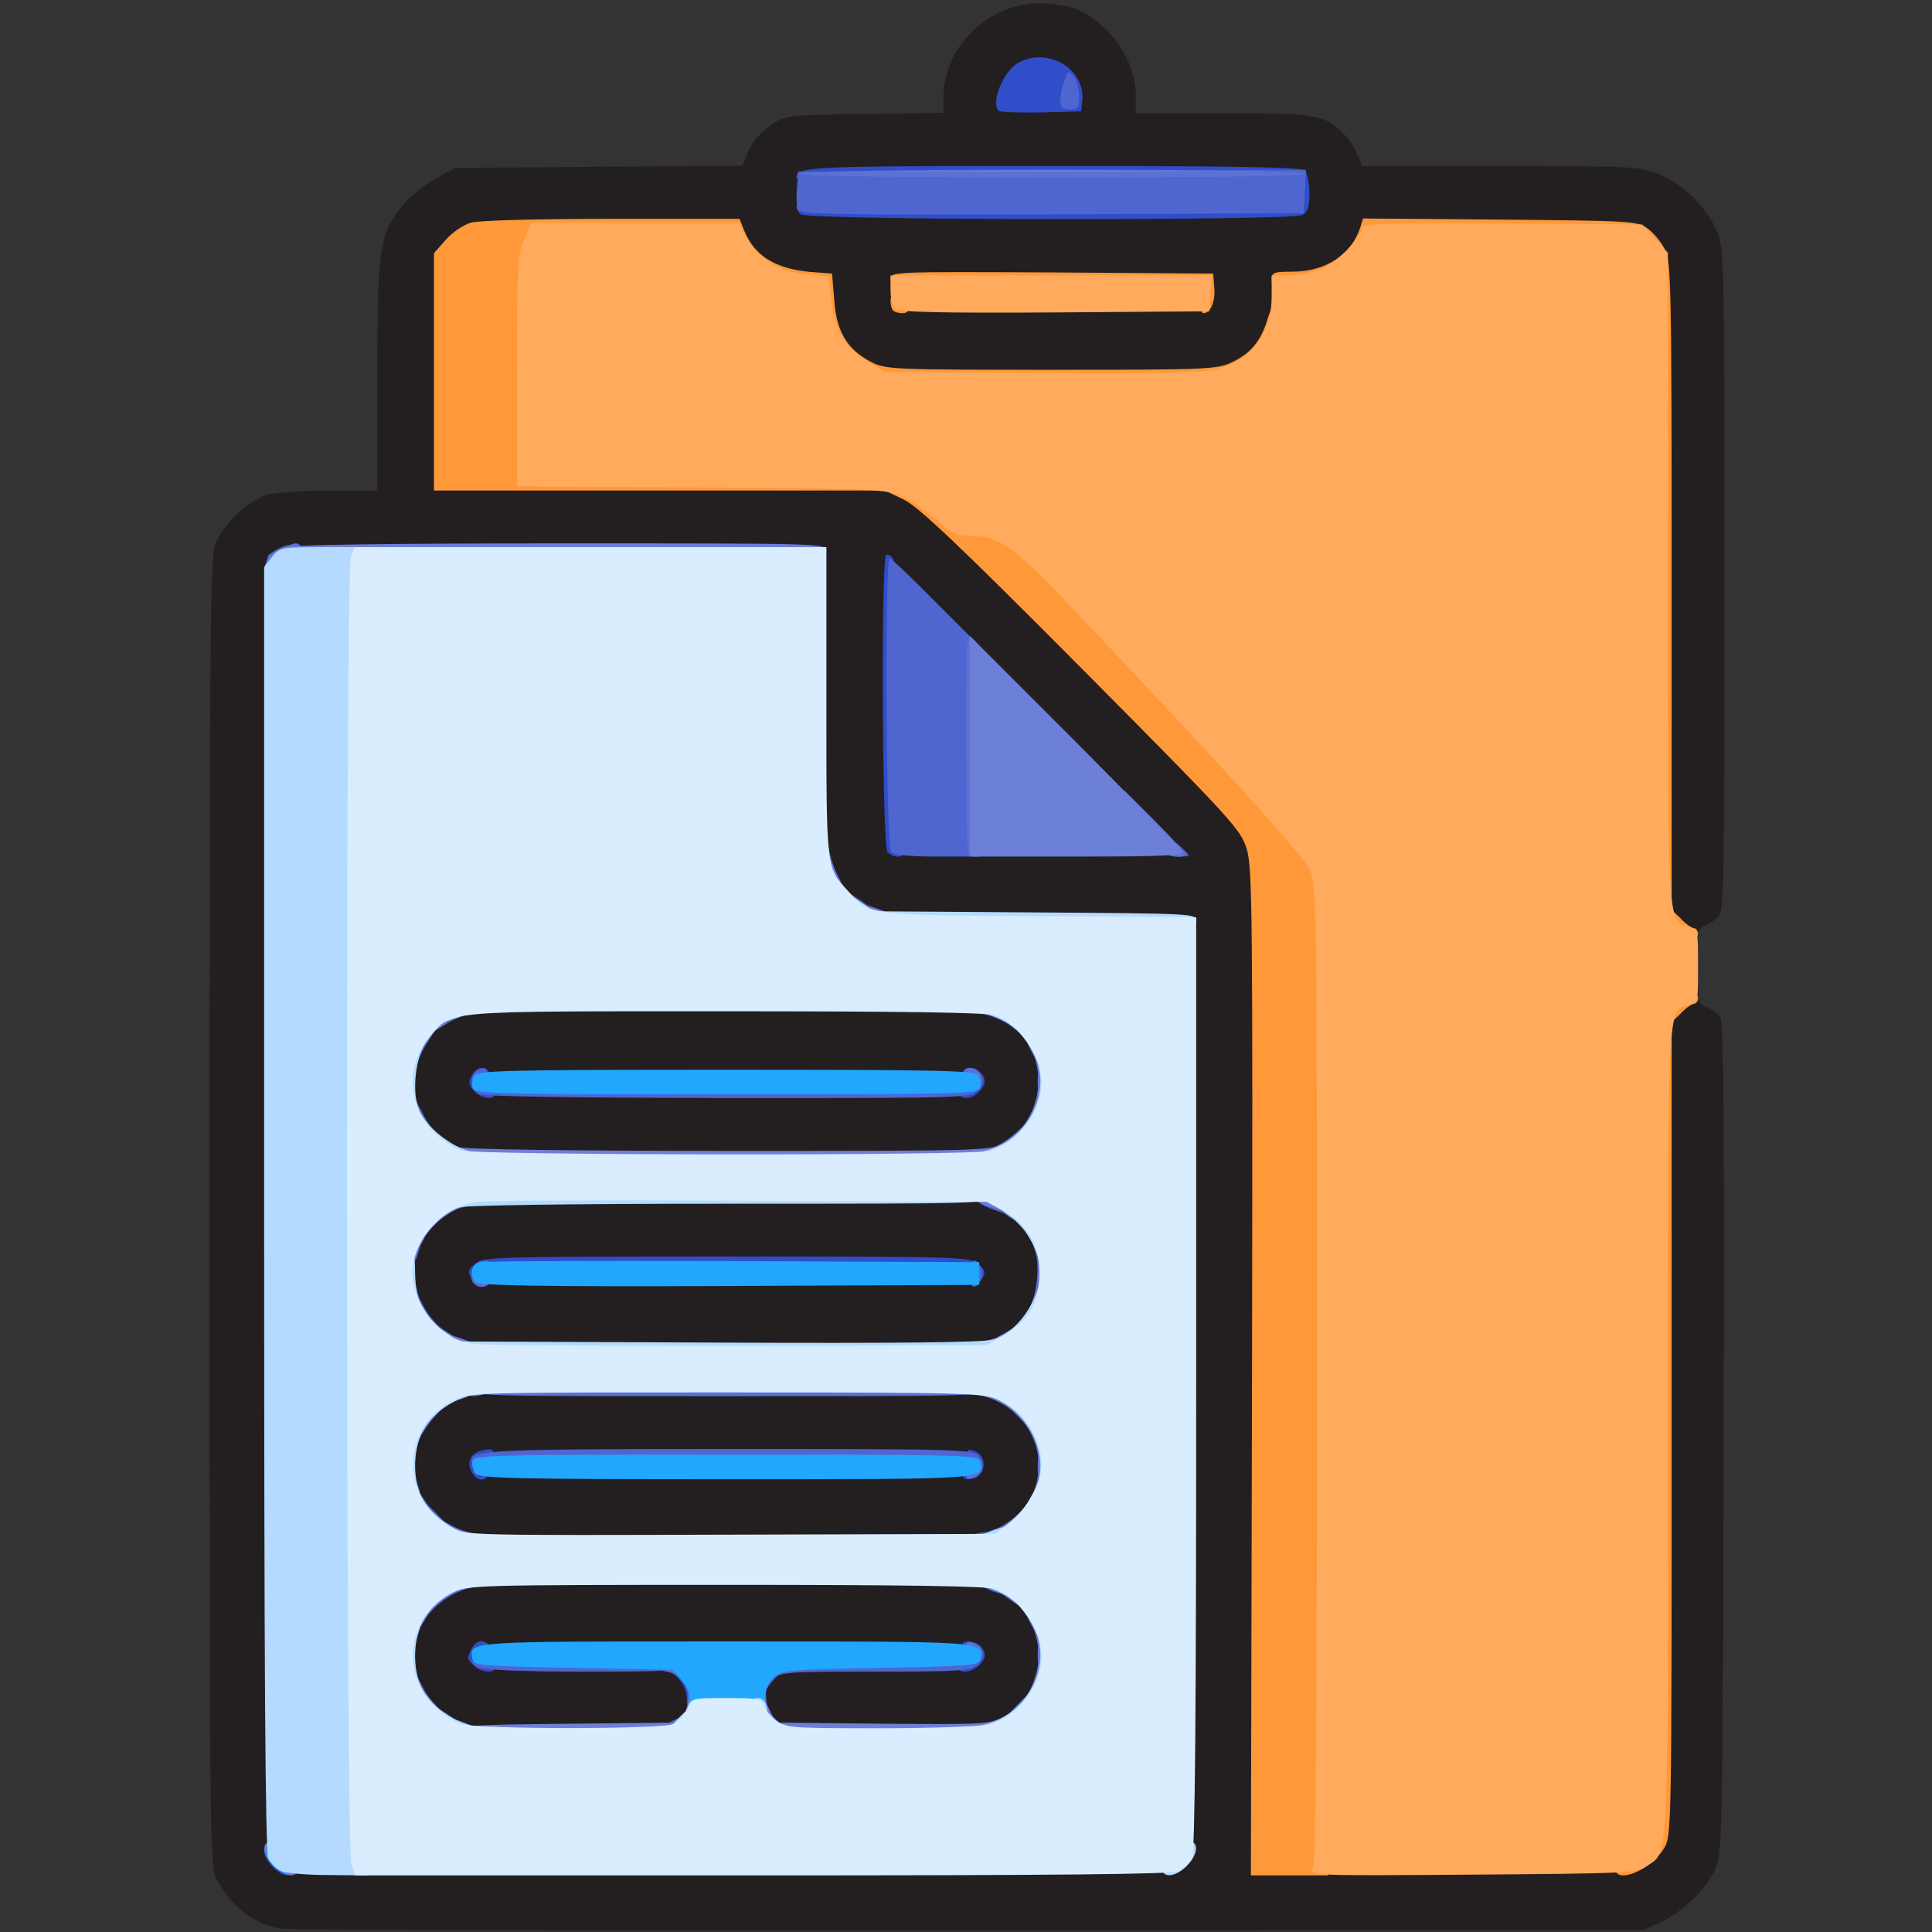 <svg class="img-fluid" id="outputsvg" xmlns="http://www.w3.org/2000/svg" width="512" height="512" viewBox="0 0 5120 5120"><rect x="0" y="0" width="5120" height="5120" fill="#333333" stroke="none"/><g id="l1o0X0K3vnXHmg2Jvd8crZn" fill="rgb(35,31,32)" style="transform: none;"><g style="transform: none;"><path id="pGNth91xL" d="M740 5111 c-71 -15 -128 -60 -166 -131 -18 -34 -19 -96 -19 -1765 0 -1445 2 -1736 14 -1769 18 -52 86 -118 137 -134 23 -7 97 -12 168 -12 l126 0 0 -303 c0 -337 5 -373 63 -448 17 -23 57 -56 87 -73 l55 -31 381 -3 381 -3 17 -40 c11 -24 34 -51 59 -67 40 -27 41 -27 249 -30 l208 -3 0 -38 c0 -137 118 -253 257 -252 32 0 75 7 95 15 90 38 158 136 158 229 l0 47 230 0 c251 0 273 4 322 56 15 16 31 41 37 57 l11 27 364 0 c340 0 369 1 418 20 63 23 128 85 157 150 20 44 21 62 21 926 0 827 -1 882 -18 896 -9 8 -25 18 -34 21 -10 4 -18 13 -18 22 0 24 -48 18 -75 -10 l-25 -24 0 -858 c0 -797 -1 -860 -18 -892 -9 -19 -30 -44 -45 -55 -27 -20 -43 -21 -362 -24 l-333 -3 -7 23 c-23 72 -92 118 -178 118 l-55 0 -4 63 c-5 80 -31 132 -81 165 l-41 27 -478 3 c-462 2 -479 2 -517 -18 -65 -33 -94 -80 -100 -163 l-6 -72 -40 -3 c-104 -6 -163 -40 -192 -109 l-13 -33 -308 0 c-177 0 -322 4 -344 10 -20 6 -50 26 -67 46 l-31 35 0 284 0 285 598 0 597 0 50 24 c39 19 140 115 471 447 395 399 422 427 437 478 16 49 17 170 17 1387 l0 1334 473 0 c453 0 473 -1 505 -20 18 -11 41 -34 52 -52 20 -32 20 -53 20 -1111 l0 -1078 25 -24 c27 -28 75 -34 75 -10 0 9 10 19 23 24 13 5 28 16 35 24 10 11 12 260 10 1118 -3 1075 -4 1105 -23 1144 -26 54 -87 113 -144 139 l-46 21 -1790 1 c-984 1 -1806 -1 -1825 -5z m2375 -196 l25 -24 0 -1220 0 -1220 -423 -3 -423 -3 -42 -28 c-23 -15 -52 -46 -64 -70 -23 -41 -23 -47 -26 -460 l-3 -417 -695 2 -696 3 -19 24 c-19 23 -19 64 -19 1709 l0 1686 22 23 21 23 1159 0 1159 0 24 -25z m-395 -3020 l-345 -345 -3 331 c-2 236 1 336 9 345 9 11 75 14 348 14 l336 0 -345 -345z m460 -1110 c6 -8 9 -19 5 -25 -4 -7 -137 -10 -401 -10 -375 0 -394 1 -394 18 0 10 3 22 7 25 3 4 178 7 388 7 323 0 384 -2 395 -15z m241 -245 c21 -12 25 -40 7 -58 -9 -9 -164 -12 -638 -12 -648 0 -650 0 -650 40 0 40 2 40 643 40 407 0 625 -4 638 -10z m-591 -281 c0 -21 -21 -49 -48 -63 -31 -16 -55 -8 -84 28 -32 39 -24 46 57 46 46 0 75 -4 75 -11z"></path><path id="p6XvJv3cG" d="M1175 4584 c-81 -42 -108 -98 -103 -209 4 -95 27 -139 93 -177 l40 -23 700 -3 c512 -2 711 0 740 9 96 28 135 87 135 204 0 42 -6 90 -14 108 -16 39 -61 82 -99 96 -18 7 -140 11 -328 11 -286 0 -300 -1 -319 -20 -29 -29 -28 -127 0 -158 20 -22 26 -22 275 -22 158 0 256 -4 260 -10 4 -7 -208 -10 -630 -10 -422 0 -634 3 -630 10 4 6 102 10 261 10 302 0 294 -3 294 104 0 100 13 96 -345 96 -252 0 -305 -3 -330 -16z"></path><path id="p14QNI9B8L" d="M1196 4085 c-51 -18 -104 -70 -117 -116 -6 -20 -10 -70 -8 -112 4 -66 8 -80 35 -114 62 -77 12 -73 822 -73 786 0 748 -3 803 57 42 45 49 67 49 153 0 123 -38 182 -135 209 -64 18 -1398 14 -1449 -4z m1359 -205 c-9 -14 -1251 -14 -1260 0 -4 7 208 10 630 10 422 0 634 -3 630 -10z"></path><path id="p4EBCmioM" d="M1172 3569 c-66 -33 -96 -85 -100 -175 -6 -114 25 -180 102 -215 39 -18 81 -19 751 -19 667 0 712 2 750 19 51 23 92 71 101 116 3 19 5 68 2 108 -3 63 -8 80 -32 112 -16 20 -47 46 -70 56 -39 18 -79 19 -751 19 -706 0 -710 0 -753 -21z m1378 -199 c-9 -6 -248 -10 -625 -10 -377 0 -616 4 -625 10 -10 6 208 10 625 10 417 0 635 -4 625 -10z"></path><path id="p15UwjtP4p" d="M1175 3064 c-81 -42 -108 -98 -103 -209 2 -68 7 -88 30 -122 14 -22 43 -48 65 -59 36 -18 70 -19 764 -19 l725 0 42 28 c60 39 82 89 82 182 0 42 -6 90 -14 108 -16 39 -61 82 -99 96 -19 8 -263 11 -745 11 -631 0 -721 -2 -747 -16z m1380 -194 c4 -7 -208 -10 -630 -10 -422 0 -634 3 -630 10 4 6 225 10 630 10 405 0 626 -4 630 -10z"></path></g></g><g id="l5DH1tpVmLRYl3PHyHuHVzl" fill="rgb(49,77,202)" style="transform: none;"><g style="transform: none;"><path id="pfOf1MgyQ" d="M722 4947 c-28 -29 -29 -57 -2 -57 13 0 20 7 20 20 0 13 7 20 20 20 13 0 20 7 20 20 0 27 -31 26 -58 -3z"></path><path id="pgtld7Qwq" d="M1820 4500 c0 -32 -30 -70 -55 -70 -8 0 -15 -7 -15 -15 0 -10 11 -15 35 -15 24 0 35 5 35 15 0 8 6 15 14 15 15 0 26 30 26 73 0 20 -5 27 -20 27 -16 0 -20 -7 -20 -30z"></path><path id="p1afraH4e" d="M2010 4455 c0 -34 1 -35 36 -35 l37 0 -27 26 c-14 15 -26 31 -26 35 0 5 -4 9 -10 9 -5 0 -10 -16 -10 -35z"></path><path id="p50ZLEpab" d="M1256 4414 c-19 -18 -19 -20 -6 -45 17 -31 47 -24 54 12 3 17 6 35 6 40 0 15 -38 10 -54 -7z"></path><path id="pHMwwjjb0" d="M2544 4399 c3 -17 6 -35 6 -40 0 -13 34 -11 48 3 7 7 12 18 12 24 0 19 -29 44 -52 44 -18 0 -20 -4 -14 -31z"></path><path id="pj9S3AGmH" d="M1250 3901 c-14 -26 -3 -50 27 -57 32 -8 36 -3 28 40 -8 41 -37 50 -55 17z"></path><path id="p1GsU1R9qU" d="M2555 3883 c8 -45 8 -45 28 -37 39 15 27 74 -15 74 -18 0 -19 -4 -13 -37z"></path><path id="pg5IPGwE5" d="M1249 3388 c-10 -18 -8 -24 11 -40 21 -17 59 -18 665 -18 621 0 644 1 666 19 19 16 22 23 13 37 -16 26 -34 29 -34 5 l0 -21 -645 0 c-638 0 -645 0 -645 20 0 26 -16 25 -31 -2z"></path><path id="pgxuckYGM" d="M1256 2891 c-14 -15 -15 -24 -6 -40 17 -32 46 -27 54 10 3 17 6 35 6 40 0 16 -37 9 -54 -10z"></path><path id="pcHnpp3OI" d="M2540 2891 c0 -10 7 -21 15 -25 8 -3 15 -12 15 -21 0 -18 12 -19 28 -3 16 16 15 33 -4 52 -22 22 -54 21 -54 -3z"></path><path id="p10DWNI2dV" d="M2352 2258 c-14 -14 -18 -788 -3 -788 29 0 32 34 31 388 0 236 3 363 10 367 5 3 10 15 10 26 0 22 -29 26 -48 7z"></path><path id="pJnC5rliV" d="M710 1481 c0 -10 19 -26 43 -34 13 -5 17 -1 17 18 0 21 -5 25 -30 25 -16 0 -30 -4 -30 -9z"></path><path id="peRKgoIZC" d="M2122 568 c-7 -7 -12 -16 -12 -20 0 -4 296 -9 658 -10 l657 -3 3 -27 3 -28 -660 0 c-364 0 -661 -4 -661 -8 0 -31 26 -32 680 -32 497 0 659 3 668 12 7 7 12 33 12 60 0 37 -4 50 -19 58 -30 15 -1313 14 -1329 -2z"></path><path id="p6MjNhzyD" d="M2647 294 c-23 -23 13 -108 54 -129 78 -41 177 20 167 103 l-3 27 -106 3 c-58 1 -108 -1 -112 -4z"></path></g></g><g id="lwY9KJM4fanT03XYDDlQLV" fill="rgb(79,102,209)" style="transform: none;"><g style="transform: none;"><path id="psr8NeSmj" d="M1750 4588 c1 -7 16 -20 35 -29 l35 -16 0 28 c0 26 -3 29 -35 29 -22 0 -35 -5 -35 -12z"></path><path id="pdrCy1xFQ" d="M2590 4587 c0 -8 16 -18 35 -24 33 -11 35 -10 35 13 0 21 -5 24 -35 24 -22 0 -35 -5 -35 -13z"></path><path id="pLQk0HSDG" d="M1150 4550 l0 -30 35 22 c44 29 44 38 0 38 -32 0 -35 -2 -35 -30z"></path><path id="pWOW6aDGD" d="M1823 4508 c2 -7 0 -23 -4 -35 -7 -20 -5 -23 16 -23 22 0 25 4 25 35 0 29 -4 35 -21 35 -12 0 -19 -5 -16 -12z"></path><path id="pv2Bbf985" d="M1080 4465 c0 -43 14 -45 35 -5 20 38 19 40 -10 40 -22 0 -25 -4 -25 -35z"></path><path id="p15l48R9xO" d="M2000 4465 c0 -24 5 -35 15 -35 8 0 15 -6 15 -14 0 -23 34 -26 293 -26 239 0 247 -1 247 -20 0 -13 5 -17 14 -14 26 10 29 38 6 56 -20 16 -48 18 -271 18 -236 0 -250 1 -269 20 -11 11 -20 27 -20 35 0 8 -7 15 -15 15 -10 0 -15 -11 -15 -35z"></path><path id="pgKCJpLG2" d="M2743 4445 c6 -19 16 -35 24 -35 8 0 13 13 13 35 0 30 -3 35 -24 35 -23 0 -24 -2 -13 -35z"></path><path id="pgVFuQf1x" d="M1268 4419 c-44 -25 -9 -29 252 -29 263 0 270 0 270 20 0 19 -7 20 -252 20 -153 0 -260 -5 -270 -11z"></path><path id="pKqPBePY7" d="M1110 4272 c0 -33 18 -62 39 -62 6 0 11 -4 11 -10 0 -5 14 -10 30 -10 17 0 30 -4 30 -10 0 -5 16 -10 35 -10 46 0 47 26 3 35 -48 11 -83 31 -117 67 l-31 33 0 -33z"></path><path id="pkAo6ksEr" d="M2633 4218 c-45 -15 -43 -38 2 -38 31 0 35 3 35 25 0 14 -1 25 -2 24 -2 -1 -18 -6 -35 -11z"></path><path id="pt2wamrjI" d="M2560 4086 c0 -13 28 -26 58 -26 6 0 12 9 12 20 0 16 -7 20 -35 20 -23 0 -35 -5 -35 -14z"></path><path id="p1EFnReFRE" d="M1114 4036 c-3 -8 -4 -26 -2 -41 l3 -26 40 40 39 41 -37 0 c-23 0 -40 -5 -43 -14z"></path><path id="pZu46WuNR" d="M2570 3900 c0 -20 -10 -20 -660 -20 -417 0 -660 -4 -660 -10 0 -27 56 -30 683 -30 614 0 645 1 661 19 18 20 13 46 -10 55 -9 3 -14 -1 -14 -14z"></path><path id="piD2mWnHM" d="M1090 3785 c0 -32 2 -35 30 -35 l30 0 -22 35 c-29 44 -38 44 -38 0z"></path><path id="pdffFKIqR" d="M2695 3751 l-39 -41 37 0 c41 0 51 12 45 55 l-3 26 -40 -40z"></path><path id="pR62hzQT3" d="M1190 3694 c0 -21 5 -24 35 -24 22 0 35 5 35 13 0 8 -16 18 -35 24 -33 11 -35 10 -35 -13z"></path><path id="p15MhiyF1B" d="M1140 3540 c0 -13 -7 -20 -20 -20 -16 0 -20 -7 -20 -30 0 -20 -5 -30 -15 -30 -10 0 -15 -11 -15 -35 0 -43 25 -48 35 -7 10 42 44 90 76 109 38 23 37 33 -6 33 -28 0 -35 -4 -35 -20z"></path><path id="p14XTlx3e" d="M1257 3403 c-16 -15 -6 -33 18 -33 18 0 25 5 25 20 0 20 -28 28 -43 13z"></path><path id="pxF4P2sio" d="M2570 3375 c0 -38 13 -46 29 -17 6 11 6 24 0 35 -16 28 -29 20 -29 -18z"></path><path id="p16OLdrGNh" d="M1070 3325 c0 -30 3 -35 24 -35 23 0 24 2 13 35 -6 19 -16 35 -24 35 -8 0 -13 -13 -13 -35z"></path><path id="p1Fj8kbvkb" d="M2623 3202 c-49 -19 -57 -42 -15 -42 51 0 72 11 72 36 0 27 0 27 -57 6z"></path><path id="p2vFY5XUs" d="M1150 3030 l0 -30 35 22 c44 29 44 38 0 38 -32 0 -35 -2 -35 -30z"></path><path id="psrs3w00H" d="M1080 2945 c0 -43 14 -45 35 -5 20 38 19 40 -10 40 -22 0 -25 -4 -25 -35z"></path><path id="p8WYNuz4R" d="M2743 2925 c6 -19 16 -35 24 -35 8 0 13 13 13 35 0 30 -3 35 -24 35 -23 0 -24 -2 -13 -35z"></path><path id="p9cUYJabt" d="M1268 2899 c-22 -13 -23 -55 -2 -63 23 -9 24 -8 24 14 0 20 7 20 630 20 623 0 630 0 630 -20 0 -27 36 -27 50 0 8 15 6 24 -10 40 -20 20 -31 20 -662 20 -418 -1 -649 -4 -660 -11z"></path><path id="pU1cYmIOt" d="M2735 2790 c-20 -38 -19 -40 10 -40 22 0 25 4 25 35 0 43 -14 45 -35 5z"></path><path id="p1EbWeYi2t" d="M1180 2684 c0 -21 5 -24 35 -24 22 0 35 5 35 13 0 8 -16 18 -35 24 -33 11 -35 10 -35 -13z"></path><path id="pl5oO0EyN" d="M2240 2390 l0 -30 35 22 c44 29 44 38 0 38 -32 0 -35 -2 -35 -30z"></path><path id="pTBgMe7JT" d="M2180 2315 c0 -19 -4 -35 -10 -35 -5 0 -10 -16 -10 -35 0 -49 27 -47 36 3 4 20 13 49 20 64 19 36 18 38 -11 38 -22 0 -25 -4 -25 -35z"></path><path id="psp98u2gb" d="M2362 2258 c-14 -14 -18 -778 -4 -778 4 0 58 51 119 113 l112 112 3 283 3 282 -110 0 c-73 0 -115 -4 -123 -12z"></path><path id="pfcHRUpRl" d="M3110 2248 c0 -20 1 -21 20 -3 11 10 20 20 20 22 0 1 -9 3 -20 3 -14 0 -20 -7 -20 -22z"></path><path id="pEvc45qKU" d="M2114 556 c-3 -7 -4 -33 -2 -57 l3 -44 673 -3 673 -2 -3 57 -3 58 -668 3 c-563 2 -668 0 -673 -12z"></path><path id="p1CRqXKgtV" d="M2810 266 c0 -14 5 -37 11 -53 10 -27 11 -27 25 -9 8 11 14 35 14 53 0 29 -3 33 -25 33 -20 0 -25 -5 -25 -24z"></path></g></g><g id="lhpMXnBZFlJAZDRS7w2hNt" fill="rgb(92,113,212)" style="transform: none;"><g style="transform: none;"><path id="pbFVXn39C" d="M1190 4576 c0 -23 2 -24 35 -13 19 6 35 16 35 24 0 8 -13 13 -35 13 -30 0 -35 -3 -35 -24z"></path><path id="pRz9hrX8M" d="M2030 4565 c0 -28 -4 -35 -20 -35 -16 0 -20 -7 -20 -35 0 -28 4 -35 20 -35 16 0 20 7 20 35 0 37 28 75 55 75 8 0 15 7 15 15 0 10 -11 15 -35 15 -33 0 -35 -2 -35 -35z"></path><path id="p15htbc4La" d="M2695 4519 l40 -40 3 26 c6 43 -4 55 -45 55 l-37 0 39 -41z"></path><path id="p182hmIKhy" d="M1823 4505 c1 -26 7 -35 20 -35 13 0 17 8 17 35 0 28 -4 35 -20 35 -17 0 -20 -6 -17 -35z"></path><path id="pBBgYYGWA" d="M1090 4485 c0 -44 9 -44 38 0 l22 35 -30 0 c-28 0 -30 -3 -30 -35z"></path><path id="pJ8heyEud" d="M1763 4428 c-45 -15 -43 -38 2 -38 31 0 35 3 35 25 0 14 -1 25 -2 24 -2 -1 -18 -6 -35 -11z"></path><path id="pND7kq4dS" d="M2750 4385 c0 -28 4 -35 20 -35 16 0 20 7 20 35 0 28 -4 35 -20 35 -16 0 -20 -7 -20 -35z"></path><path id="poX4d48N1" d="M2560 4375 c0 -27 1 -28 24 -19 24 9 20 44 -4 44 -15 0 -20 -7 -20 -25z"></path><path id="pRqSWbI8Y" d="M1070 4335 c0 -30 3 -35 24 -35 23 0 24 2 13 35 -6 19 -16 35 -24 35 -8 0 -13 -13 -13 -35z"></path><path id="p1GuJaNYg7" d="M2735 4310 c-20 -38 -19 -40 10 -40 22 0 25 4 25 35 0 43 -14 45 -35 5z"></path><path id="pAna06yjL" d="M2673 4237 c-42 -28 -41 -37 2 -37 32 0 35 2 35 30 0 17 -1 30 -2 29 -2 0 -18 -10 -35 -22z"></path><path id="p1GDyCVd47" d="M1180 4204 c0 -21 5 -24 35 -24 22 0 35 5 35 13 0 8 -16 18 -35 24 -33 11 -35 10 -35 -13z"></path><path id="puaqRlFsy" d="M1220 4090 c0 -5 -13 -10 -30 -10 -16 0 -30 -4 -30 -10 0 -5 -7 -10 -15 -10 -10 0 -15 -11 -15 -35 0 -35 0 -35 19 -16 25 25 67 47 109 56 44 9 43 35 -3 35 -19 0 -35 -4 -35 -10z"></path><path id="pLggmeEEr" d="M2600 4077 c0 -8 16 -18 35 -24 33 -11 35 -10 35 13 0 21 -5 24 -35 24 -22 0 -35 -5 -35 -13z"></path><path id="pFGKMQ8TR" d="M2720 3995 c0 -14 32 -65 40 -65 6 0 10 16 10 35 0 31 -3 35 -25 35 -14 0 -25 -2 -25 -5z"></path><path id="p179hzVfn1" d="M1070 3935 c0 -22 5 -35 13 -35 8 0 18 16 24 35 11 33 10 35 -13 35 -21 0 -24 -5 -24 -35z"></path><path id="pbcW0WT8v" d="M2560 3895 c0 -18 5 -25 20 -25 24 0 28 35 4 44 -23 9 -24 8 -24 -19z"></path><path id="p17eXfBfDq" d="M2750 3885 c0 -28 4 -35 20 -35 16 0 20 7 20 35 0 28 -4 35 -20 35 -16 0 -20 -7 -20 -35z"></path><path id="pOppPI5No" d="M1250 3680 c0 -20 7 -20 680 -20 673 0 680 0 680 20 0 20 -7 20 -680 20 -673 0 -680 0 -680 -20z"></path><path id="pQY6lFOCI" d="M2580 3577 c0 -8 16 -18 35 -24 33 -11 35 -10 35 13 0 21 -5 24 -35 24 -22 0 -35 -5 -35 -13z"></path><path id="pMnrztHSs" d="M2721 3478 c26 -36 37 -121 21 -167 -10 -29 -9 -31 12 -31 20 0 24 6 30 48 7 54 -2 142 -15 142 -5 0 -9 9 -9 20 0 16 -7 20 -31 20 l-30 0 22 -32z"></path><path id="pBxwLakCG" d="M1262 3401 c-22 -13 -11 -56 16 -59 23 -4 26 6 16 46 -7 24 -12 26 -32 13z"></path><path id="pNUatTt5l" d="M1080 3295 c0 -31 3 -35 25 -35 29 0 30 2 10 40 -21 40 -35 38 -35 -5z"></path><path id="p1658orD8O" d="M2663 3217 c-42 -28 -41 -37 2 -37 32 0 35 2 35 30 0 17 -1 30 -2 29 -2 0 -18 -10 -35 -22z"></path><path id="p1CfIr9CQV" d="M1200 3184 c0 -21 5 -24 35 -24 22 0 35 5 35 13 0 8 -16 18 -35 24 -33 11 -35 10 -35 -13z"></path><path id="pwWvu7uJb" d="M2590 3066 c0 -8 14 -17 31 -21 17 -4 49 -23 70 -42 l39 -35 0 36 c0 34 -1 36 -35 36 -28 0 -35 4 -35 20 0 16 -7 20 -35 20 -24 0 -35 -5 -35 -14z"></path><path id="p2HPDM3fR" d="M1090 2965 c0 -44 9 -44 38 0 l22 35 -30 0 c-28 0 -30 -3 -30 -35z"></path><path id="pfCwsNOwz" d="M2750 2865 c0 -28 4 -35 20 -35 16 0 20 7 20 35 0 28 -4 35 -20 35 -16 0 -20 -7 -20 -35z"></path><path id="p12lzwRKrW" d="M2560 2855 c0 -27 1 -28 24 -19 24 9 20 44 -4 44 -15 0 -20 -7 -20 -25z"></path><path id="pKetiAxWE" d="M1070 2815 c0 -24 5 -35 15 -35 10 0 15 -10 15 -30 0 -27 3 -30 30 -30 l30 0 -24 38 c-14 20 -28 49 -31 65 -10 40 -35 35 -35 -8z"></path><path id="p4SS8H2NV" d="M2680 2720 c-14 -11 -44 -25 -67 -31 -53 -14 -58 -39 -8 -39 24 0 35 5 35 15 0 10 11 15 35 15 32 0 35 2 35 30 0 35 2 35 -30 10z"></path><path id="p120unbRxQ" d="M2160 2255 c0 -40 24 -49 34 -12 10 37 7 47 -14 47 -16 0 -20 -7 -20 -35z"></path><path id="p12F858IQd" d="M2567 2263 c-4 -3 -7 -137 -7 -296 0 -289 0 -290 20 -272 19 17 20 31 20 297 0 225 -3 278 -13 278 -8 0 -17 -3 -20 -7z"></path><path id="pSkomzW6A" d="M3067 2250 c-9 -11 -17 -29 -17 -40 0 -14 -7 -20 -21 -20 -30 0 -49 -24 -49 -62 l0 -33 80 80 c44 44 80 83 80 87 0 17 -56 7 -73 -12z"></path><path id="pYEcMFSH5" d="M704 1494 c3 -9 6 -17 6 -20 0 -7 59 -34 75 -34 8 0 15 9 15 20 0 15 -7 20 -25 20 -16 0 -25 6 -25 15 0 9 -10 15 -26 15 -20 0 -25 -4 -20 -16z"></path><path id="ptzI82fCp" d="M2120 460 c0 -14 1326 -14 1335 0 4 7 -220 10 -664 10 -441 0 -671 -3 -671 -10z"></path></g></g><g id="l7RbVdesTeckukHBMujkNpR" fill="rgb(108,127,217)" style="transform: none;"><g style="transform: none;"><path id="paASaBBXK" d="M725 4945 c-31 -30 -33 -65 -5 -65 15 0 20 7 20 25 0 20 5 25 25 25 18 0 25 5 25 20 0 28 -35 26 -65 -5z"></path><path id="p13Z7FOChL" d="M1230 4590 c0 -19 9 -19 285 -22 l285 -3 0 23 0 22 -285 0 c-277 0 -285 -1 -285 -20z"></path><path id="pSd0OH3IQ" d="M2060 4590 c0 -16 -7 -20 -30 -20 -28 0 -30 -3 -30 -35 0 -44 20 -46 40 -2 l15 32 283 3 c278 2 284 2 324 -20 92 -52 119 -181 56 -270 l-19 -28 30 0 c24 0 31 4 31 19 0 11 5 21 11 23 16 5 26 158 10 158 -6 0 -11 14 -11 30 0 17 -4 30 -10 30 -5 0 -10 7 -10 15 0 8 -7 15 -15 15 -8 0 -15 7 -15 15 0 8 -7 15 -15 15 -8 0 -15 5 -15 10 0 6 -16 10 -35 10 -19 0 -35 5 -35 10 0 6 -100 10 -280 10 -273 0 -280 0 -280 -20z"></path><path id="poQIHsGEm" d="M1117 4553 c-4 -3 -7 -21 -7 -40 0 -26 -4 -33 -20 -33 -16 0 -20 -7 -20 -35 0 -45 26 -48 35 -4 4 18 25 51 47 75 l41 44 -35 0 c-19 0 -38 -3 -41 -7z"></path><path id="p14i6GGiea" d="M1823 4515 c6 -19 16 -35 24 -35 8 0 13 13 13 35 0 30 -3 35 -24 35 -23 0 -24 -2 -13 -35z"></path><path id="p1850nvLY0" d="M1080 4305 c0 -19 5 -35 10 -35 6 0 10 -7 10 -15 0 -8 9 -15 20 -15 13 0 20 -7 20 -20 0 -16 7 -20 35 -20 24 0 35 -5 35 -15 0 -10 11 -15 35 -15 46 0 47 26 3 35 -52 11 -96 43 -124 91 -31 53 -44 56 -44 9z"></path><path id="p17y4aCo8q" d="M2588 4203 c-33 -8 -20 -33 17 -33 28 0 35 4 35 20 0 20 -14 23 -52 13z"></path><path id="pWrlitENz" d="M1198 4093 c-11 -3 -18 -14 -18 -28 l0 -23 50 16 c57 18 68 43 18 41 -18 -1 -41 -3 -50 -6z"></path><path id="pAtrCEeVA" d="M2570 4085 c0 -8 14 -17 35 -21 49 -9 108 -55 129 -99 55 -115 -16 -246 -146 -269 -49 -9 -52 -36 -5 -36 42 0 107 18 107 30 0 6 7 10 15 10 8 0 15 7 15 15 0 8 7 15 15 15 8 0 15 7 15 15 0 8 5 15 10 15 6 0 10 14 10 30 0 17 5 30 11 30 16 0 6 153 -10 158 -6 2 -11 12 -11 23 0 14 -7 19 -25 19 -20 0 -25 5 -25 25 0 22 -4 25 -35 25 -24 0 -35 5 -35 15 0 10 -11 15 -35 15 -24 0 -35 -5 -35 -15z"></path><path id="pp3Aq76oL" d="M1100 4015 c0 -8 -4 -15 -10 -15 -5 0 -10 -16 -10 -35 0 -19 4 -35 9 -35 4 0 22 23 39 50 l31 50 -29 0 c-20 0 -30 -5 -30 -15z"></path><path id="pzRYaOBiI" d="M1070 3825 c0 -28 4 -35 19 -35 16 0 20 -8 23 -37 3 -36 5 -38 42 -41 l40 -3 -41 44 c-22 24 -44 58 -48 76 -9 44 -35 41 -35 -4z"></path><path id="pKmhrmt4O" d="M1230 3680 c0 -17 7 -20 40 -20 45 0 57 23 18 34 -42 11 -58 7 -58 -14z"></path><path id="pg6XojBo1" d="M1188 3583 c-11 -3 -18 -14 -18 -30 0 -16 4 -23 13 -19 6 2 29 10 50 17 69 23 29 51 -45 32z"></path><path id="p1AeHrF5eK" d="M2610 3571 c0 -5 20 -21 45 -34 l45 -26 0 29 c0 16 -7 30 -16 34 -24 9 -74 7 -74 -3z"></path><path id="p10Hh4XScQ" d="M1086 3494 c-9 -24 -7 -74 3 -74 5 0 21 20 34 45 l26 45 -29 0 c-16 0 -30 -7 -34 -16z"></path><path id="p1B6LFWd3L" d="M2751 3375 c0 -48 3 -55 20 -55 16 0 19 7 19 55 0 48 -3 55 -19 55 -17 0 -20 -7 -20 -55z"></path><path id="phqDmLIHd" d="M1070 3315 c0 -19 5 -35 10 -35 6 0 10 -9 10 -20 0 -16 7 -20 30 -20 26 0 30 -3 30 -29 0 -31 14 -41 61 -41 40 0 36 16 -10 40 -44 22 -86 71 -96 113 -10 40 -35 35 -35 -8z"></path><path id="pw1Uua6PH" d="M2700 3245 l-34 -35 37 0 c36 0 37 1 37 35 0 19 -1 35 -3 35 -2 0 -18 -16 -37 -35z"></path><path id="p1CAsde8Ha" d="M2623 3198 c-45 -15 -43 -38 2 -38 31 0 35 3 35 25 0 14 -1 25 -2 24 -2 -1 -18 -6 -35 -11z"></path><path id="p6Cp1dWbz" d="M1213 3083 c-16 -3 -23 -11 -23 -28 0 -22 3 -24 26 -15 15 6 291 10 716 10 678 0 691 0 727 -21 93 -52 122 -183 60 -271 l-20 -28 30 0 c24 0 31 4 31 19 0 11 5 21 11 23 16 5 26 158 10 158 -6 0 -11 14 -11 30 0 17 -4 30 -10 30 -5 0 -10 6 -10 13 0 14 -35 47 -50 47 -6 0 -10 5 -10 10 0 6 -16 10 -35 10 -19 0 -35 5 -35 10 0 10 -1357 13 -1407 3z"></path><path id="p1FvHbhWmS" d="M1070 2925 c0 -22 5 -35 13 -35 8 0 18 16 24 35 11 33 10 35 -13 35 -21 0 -24 -5 -24 -35z"></path><path id="pbKwikcF0" d="M1080 2785 c0 -31 3 -35 25 -35 29 0 30 2 10 40 -21 40 -35 38 -35 -5z"></path><path id="pkfCreLEX" d="M1140 2710 c0 -28 3 -30 35 -30 24 0 35 -5 35 -15 0 -10 11 -15 35 -15 46 0 47 26 3 35 -18 4 -50 18 -70 31 l-38 24 0 -30z"></path><path id="p1GiP3DY3V" d="M2288 2443 c-11 -3 -18 -14 -18 -30 0 -16 4 -23 13 -19 6 2 29 10 50 17 69 23 29 51 -45 32z"></path><path id="pUacQRvsy" d="M2190 2351 c0 -11 -5 -21 -11 -23 -6 -2 -13 -25 -16 -51 -7 -63 18 -66 37 -4 7 23 21 54 32 70 l19 27 -30 0 c-24 0 -31 -4 -31 -19z"></path><path id="pfp3b9Tf" d="M2570 1978 l0 -293 280 280 c153 154 281 286 284 293 4 9 -55 12 -279 12 l-285 0 0 -292z"></path><path id="pmbaMWmev" d="M700 1513 c1 -26 22 -51 54 -63 18 -6 269 -10 732 -10 697 0 704 0 704 20 0 20 -7 20 -711 20 -739 0 -739 0 -739 39 0 6 -9 11 -20 11 -13 0 -20 -7 -20 -17z"></path><path id="pMZHdHSUb" d="M2453 453 c186 -2 488 -2 670 0 183 1 31 2 -338 2 -369 0 -518 -1 -332 -2z"></path></g></g><g id="l65Iw6fqKAJfq4G6K7qvmDz" fill="rgb(34,167,255)" style="transform: none;"><g style="transform: none;"><path id="pGszA7SlL" d="M741 4957 c-13 -6 -28 -22 -32 -34 -7 -19 -5 -23 12 -23 27 0 51 25 47 50 -3 17 -6 18 -27 7z"></path><path id="pZJARFydu" d="M1827 4507 c3 -16 -4 -34 -20 -53 l-25 -29 -263 -5 c-244 -5 -264 -6 -267 -23 -9 -48 -24 -47 673 -47 697 0 682 -1 673 47 -3 17 -23 18 -265 23 -253 5 -263 6 -284 27 -14 13 -22 33 -21 52 l1 31 -103 0 c-103 0 -103 0 -99 -23z"></path><path id="p40nJllMq" d="M1260 3905 c-6 -8 -10 -22 -8 -32 3 -17 36 -18 673 -18 637 0 670 1 673 18 9 48 24 47 -673 47 -558 0 -654 -2 -665 -15z"></path><path id="ptbWQdv4W" d="M1262 3398 c-19 -19 -14 -47 11 -53 12 -3 315 -4 672 -3 l650 3 0 30 0 30 -660 3 c-506 2 -664 -1 -673 -10z"></path><path id="prQe1Wbr3" d="M1253 2884 c-3 -9 -2 -24 4 -33 9 -14 73 -16 668 -16 595 0 659 2 668 16 6 9 7 24 4 33 -6 15 -65 16 -672 16 -607 0 -666 -1 -672 -16z"></path></g></g><g id="l1L0HtX5O9Zs3YM4F3A4W3h" fill="rgb(255,152,56)" style="transform: none;"><g style="transform: none;"><path id="pIbvIVTgm" d="M3318 3638 c2 -1222 1 -1338 -14 -1388 -16 -52 -37 -75 -438 -479 -330 -332 -432 -428 -471 -447 l-50 -24 -597 0 -598 0 0 -315 0 -314 31 -35 c17 -20 47 -40 67 -46 22 -6 176 -10 374 -10 l338 0 13 33 c29 69 88 103 192 109 l40 3 6 72 c6 83 35 130 99 163 37 19 60 20 476 20 423 0 439 -1 481 -21 49 -24 75 -56 93 -116 7 -24 19 -43 27 -43 18 0 17 74 -2 94 -8 8 -15 22 -15 30 0 9 -8 16 -20 16 -13 0 -20 7 -20 21 0 14 -12 25 -37 37 -34 15 -87 17 -498 17 -253 0 -472 -3 -487 -8 -15 -4 -33 -13 -40 -20 -8 -6 -22 -17 -33 -23 -30 -17 -56 -78 -62 -144 l-6 -60 -36 0 c-40 0 -101 -15 -110 -27 -3 -5 -15 -13 -25 -19 -11 -6 -24 -19 -30 -30 -6 -10 -14 -21 -17 -24 -3 -3 -8 -13 -12 -22 -6 -17 -27 -18 -252 -18 l-246 0 -19 42 c-18 39 -20 68 -20 321 l0 277 468 0 c391 0 477 3 520 15 28 9 58 22 66 30 8 8 19 15 23 15 5 0 24 16 43 35 29 30 41 35 79 35 80 1 116 26 272 191 410 433 614 657 630 694 18 38 19 105 19 1368 l0 1327 -102 0 -103 0 3 -1332z"></path><path id="poJ1l3osP" d="M4280 4950 c0 -15 7 -20 25 -20 14 0 25 -4 25 -10 0 -5 8 -10 18 -10 41 0 42 -28 42 -1138 0 -748 3 -1068 11 -1091 12 -35 35 -51 73 -51 16 0 26 6 26 15 0 8 -5 15 -10 15 -6 0 -22 11 -35 25 l-25 24 0 1078 c0 1058 0 1079 -20 1111 -37 60 -130 97 -130 52z"></path><path id="pPz4g6sJM" d="M4427 2478 c-9 -7 -21 -26 -27 -41 -7 -19 -10 -313 -10 -883 l0 -854 -34 -38 -34 -37 -341 -3 c-301 -2 -341 -1 -341 13 0 8 -4 15 -10 15 -5 0 -10 7 -10 15 0 9 -9 15 -25 15 -20 0 -25 5 -25 24 0 32 -60 56 -140 56 -53 0 -60 -2 -60 -20 0 -18 7 -20 55 -20 88 0 157 -45 180 -118 l7 -23 363 3 c350 3 365 4 392 24 15 11 36 36 45 55 17 32 18 95 18 892 l0 858 25 24 c13 14 29 25 35 25 5 0 10 7 10 15 0 19 -49 20 -73 3z"></path><path id="pw82yc5oa" d="M2367 823 c-4 -3 -7 -15 -7 -25 0 -14 6 -19 23 -16 29 4 38 48 9 48 -10 0 -22 -3 -25 -7z"></path><path id="p62K6aQ71" d="M3180 795 l0 -35 -410 0 c-404 0 -410 0 -410 -20 0 -20 5 -20 428 -18 l427 3 3 38 c3 37 -10 67 -29 67 -5 0 -9 -16 -9 -35z"></path></g></g><g id="l4F2ksW4utftjB7VqSKkefU" fill="rgb(255,170,92)" style="transform: none;"><g style="transform: none;"><path id="pqe1keGdf" d="M3479 4951 c8 -14 11 -423 11 -1313 0 -1229 -1 -1295 -19 -1333 -16 -37 -220 -261 -630 -694 -155 -164 -192 -190 -270 -191 -37 0 -50 -6 -88 -41 -25 -22 -66 -51 -91 -62 -46 -21 -59 -22 -534 -25 l-488 -3 0 -307 c0 -282 2 -311 20 -349 l19 -43 275 0 274 0 19 38 c30 56 88 93 160 99 l60 6 6 58 c7 81 34 128 92 164 l48 30 409 3 c278 2 426 0 464 -8 97 -20 154 -93 154 -195 l0 -55 48 0 c26 0 65 -9 88 -19 41 -19 104 -84 104 -109 0 -10 71 -12 371 -10 l371 3 34 37 34 38 0 855 c0 931 -1 917 54 931 26 6 26 7 26 104 0 97 0 98 -26 104 -56 14 -54 -19 -54 1141 0 1163 3 1100 -57 1141 -26 18 -55 19 -461 22 -429 3 -433 3 -423 -17z"></path><path id="pKYQR0nTw" d="M2372 818 c-7 -7 -12 -29 -12 -50 l0 -38 426 0 425 0 -3 48 -3 47 -410 3 c-311 2 -414 -1 -423 -10z"></path></g></g><g id="l4xBcurr0XnzMlPPWOzaHXG" fill="rgb(180,219,255)" style="transform: none;"><g style="transform: none;"><path id="pHNmEnuTc" d="M744 4958 c-12 -5 -27 -21 -33 -34 -8 -18 -11 -496 -11 -1723 l0 -1698 21 -27 c20 -25 23 -26 136 -26 l115 0 -8 33 c-12 42 -11 3400 0 3450 l9 37 -104 -1 c-57 0 -114 -5 -125 -11z"></path><path id="pK9DVOgFx" d="M3080 4951 c0 -11 9 -22 19 -26 11 -3 23 -15 26 -26 4 -10 15 -19 26 -19 27 0 24 35 -6 65 -30 30 -65 33 -65 6z"></path><path id="pP9Copasc" d="M1193 4599 c-18 -5 -33 -14 -33 -19 0 -6 -7 -10 -15 -10 -8 0 -15 -7 -15 -15 0 -8 -7 -15 -15 -15 -8 0 -15 -7 -15 -15 0 -8 -4 -15 -10 -15 -5 0 -10 -16 -10 -35 0 -19 -5 -35 -11 -35 -15 0 -6 -143 10 -148 6 -2 11 -12 11 -23 0 -15 7 -19 31 -19 l30 0 -22 32 c-35 49 -39 143 -8 198 25 44 81 83 137 95 18 4 32 13 32 21 0 16 -46 18 -97 3z"></path><path id="p149uiMqRE" d="M2050 4586 c0 -23 2 -24 35 -13 19 6 35 16 35 24 0 8 -13 13 -35 13 -30 0 -35 -3 -35 -24z"></path><path id="pUYcA51tB" d="M2560 4597 c0 -10 17 -19 51 -27 94 -23 159 -119 144 -211 -6 -35 -5 -39 15 -39 21 0 22 3 18 82 -2 53 -8 83 -16 86 -6 2 -12 12 -12 23 0 14 -7 19 -25 19 -20 0 -25 5 -25 25 0 18 -5 25 -19 25 -11 0 -21 5 -23 10 -2 6 -27 13 -56 17 -43 5 -52 3 -52 -10z"></path><path id="pDTSpmbMz" d="M1770 4586 c0 -6 60 -66 66 -66 2 0 4 16 4 35 0 33 -2 35 -35 35 -19 0 -35 -2 -35 -4z"></path><path id="pEJxGkIxv" d="M1990 4525 c0 -18 5 -25 19 -25 12 0 20 9 23 25 4 21 1 25 -18 25 -19 0 -24 -5 -24 -25z"></path><path id="pR8sFYsIX" d="M2675 4234 c-11 -8 -37 -20 -57 -26 -21 -6 -38 -17 -38 -25 0 -16 45 -17 89 -2 25 9 31 16 31 40 0 33 1 33 -25 13z"></path><path id="p1C2w4Gyrx" d="M1200 4194 c0 -21 5 -24 35 -24 22 0 35 5 35 13 0 8 -16 18 -35 24 -33 11 -35 10 -35 -13z"></path><path id="p1CDhMKCB2" d="M1200 4085 c0 -10 -10 -15 -30 -15 -25 0 -30 -4 -30 -25 0 -20 -5 -25 -25 -25 -18 0 -25 -5 -25 -19 0 -11 -5 -21 -11 -23 -16 -5 -25 -148 -10 -148 6 0 11 -16 11 -35 0 -19 5 -35 10 -35 6 0 10 -7 10 -15 0 -8 7 -15 15 -15 8 0 15 -7 15 -15 0 -8 7 -15 15 -15 8 0 15 -4 15 -9 0 -13 57 -31 96 -31 45 0 46 26 2 35 -56 12 -109 48 -134 91 -29 49 -32 129 -7 181 19 40 80 89 124 98 42 9 38 35 -6 35 -24 0 -35 -5 -35 -15z"></path><path id="psiQjI8a1" d="M2580 4087 c0 -8 17 -19 38 -26 20 -7 43 -15 50 -17 8 -4 12 3 12 19 0 17 -7 27 -22 31 -40 10 -78 7 -78 -7z"></path><path id="pF1DoLnZS" d="M2755 3911 c15 -89 -51 -190 -140 -212 -55 -14 -62 -39 -10 -39 24 0 35 5 35 15 0 10 11 15 35 15 31 0 35 3 35 25 0 20 5 25 25 25 18 0 25 5 25 19 0 11 6 21 12 23 8 3 14 33 16 86 4 79 3 82 -18 82 -20 0 -21 -4 -15 -39z"></path><path id="piZ21Bmke" d="M1223 3593 c-18 -2 -33 -8 -33 -14 0 -5 -9 -9 -20 -9 -16 0 -20 -7 -20 -31 l0 -30 33 23 32 23 690 3 c464 2 702 0 726 -8 74 -21 139 -129 124 -203 -11 -48 -43 -100 -76 -122 -38 -26 -37 -35 4 -35 31 0 67 27 67 50 0 6 4 10 10 10 36 0 38 223 3 249 -5 3 -13 15 -19 26 -7 13 -24 21 -48 23 -27 2 -36 8 -36 21 0 14 -11 20 -46 25 -50 6 -1336 6 -1391 -1z"></path><path id="p1ObW6hIl" d="M1066 3439 c-3 -17 -6 -51 -6 -75 0 -37 3 -44 20 -44 17 0 20 7 20 49 0 27 4 61 10 75 9 23 7 26 -14 26 -18 0 -25 -7 -30 -31z"></path><path id="p1HVI1p9PA" d="M1110 3245 c0 -34 1 -35 37 -35 l37 0 -34 35 c-19 19 -35 35 -37 35 -2 0 -3 -16 -3 -35z"></path><path id="pQNYcVuHi" d="M1190 3186 c0 -18 7 -25 31 -30 17 -3 339 -6 715 -6 677 0 684 0 684 20 0 20 -7 20 -689 20 -424 0 -700 4 -715 10 -23 9 -26 7 -26 -14z"></path><path id="prKYn0wYl" d="M1196 3080 c-16 -5 -32 -13 -35 -17 -3 -4 -15 -13 -26 -19 -11 -6 -24 -20 -30 -32 -5 -12 -13 -22 -17 -22 -5 0 -8 -16 -8 -35 0 -19 -5 -35 -11 -35 -15 0 -6 -143 10 -148 6 -2 11 -12 11 -23 0 -15 7 -19 31 -19 l30 0 -22 32 c-28 38 -38 133 -19 178 18 45 83 98 135 111 54 14 62 39 13 38 -18 0 -46 -5 -62 -9z"></path><path id="p123TccX1o" d="M2560 3077 c0 -10 17 -19 51 -27 94 -23 159 -119 144 -211 -6 -35 -5 -39 15 -39 21 0 22 3 18 82 -2 53 -8 83 -16 86 -6 2 -12 12 -12 23 0 14 -7 19 -25 19 -20 0 -25 5 -25 25 0 18 -5 25 -19 25 -11 0 -21 5 -23 10 -2 6 -27 13 -56 17 -43 5 -52 3 -52 -10z"></path><path id="pTg95NgJD" d="M2675 2714 c-11 -8 -37 -20 -57 -26 -21 -6 -38 -17 -38 -25 0 -16 45 -17 89 -2 25 9 31 16 31 40 0 33 1 33 -25 13z"></path><path id="pvw0YiPJ4" d="M1170 2687 c0 -26 20 -37 73 -37 40 0 34 25 -10 39 -21 7 -44 15 -50 17 -9 4 -13 -3 -13 -19z"></path><path id="pUI5hz20V" d="M2318 2453 c-16 -2 -28 -9 -28 -14 0 -5 -9 -9 -20 -9 -16 0 -20 -7 -20 -31 l0 -30 33 23 32 23 428 3 c417 3 427 3 427 22 0 20 -8 20 -412 19 -227 -1 -425 -4 -440 -6z"></path><path id="p116EgN6aX" d="M2160 2275 c0 -22 5 -35 13 -35 8 0 18 16 24 35 11 33 10 35 -13 35 -21 0 -24 -5 -24 -35z"></path></g></g><g id="l4y7ZDyZIsvuf6VEtenb1zh" fill="rgb(217,237,255)" style="transform: none;"><g style="transform: none;"><path id="pDQO3YxCS" d="M931 4939 c-14 -42 -16 -3425 -1 -3463 l10 -26 625 0 625 0 0 410 c0 448 -1 439 59 503 58 63 46 62 504 65 l417 3 0 1234 c0 883 -3 1241 -11 1258 -6 14 -22 30 -36 36 -17 8 -333 11 -1102 11 l-1079 0 -11 -31z m853 -370 c13 -7 30 -25 37 -40 11 -29 11 -29 105 -29 83 0 93 2 99 20 3 11 18 29 32 40 24 19 40 20 277 20 142 0 267 -5 288 -10 76 -21 138 -102 138 -180 0 -70 -59 -155 -123 -179 -19 -8 -254 -11 -713 -11 -660 0 -686 1 -723 20 -119 60 -143 208 -50 301 21 21 53 42 71 48 49 14 531 14 562 0z m893 -535 c45 -36 83 -105 83 -151 0 -72 -46 -142 -115 -174 -38 -17 -80 -19 -719 -19 -671 0 -680 0 -723 21 -142 69 -145 264 -4 339 35 19 62 19 738 17 l701 -2 39 -31z m-15 -496 c65 -39 93 -87 93 -164 0 -75 -34 -132 -98 -166 l-42 -23 -655 -3 c-360 -2 -674 0 -696 3 -81 12 -151 78 -169 162 -9 44 11 107 47 149 36 41 60 55 108 65 19 4 334 6 700 6 l665 -2 47 -27z m-40 -488 c76 -21 138 -102 138 -180 0 -70 -59 -155 -123 -179 -19 -8 -254 -11 -714 -11 -759 0 -722 -3 -783 66 -65 75 -61 183 11 255 21 21 53 42 71 48 47 13 1352 14 1400 1z"></path></g></g></svg>
